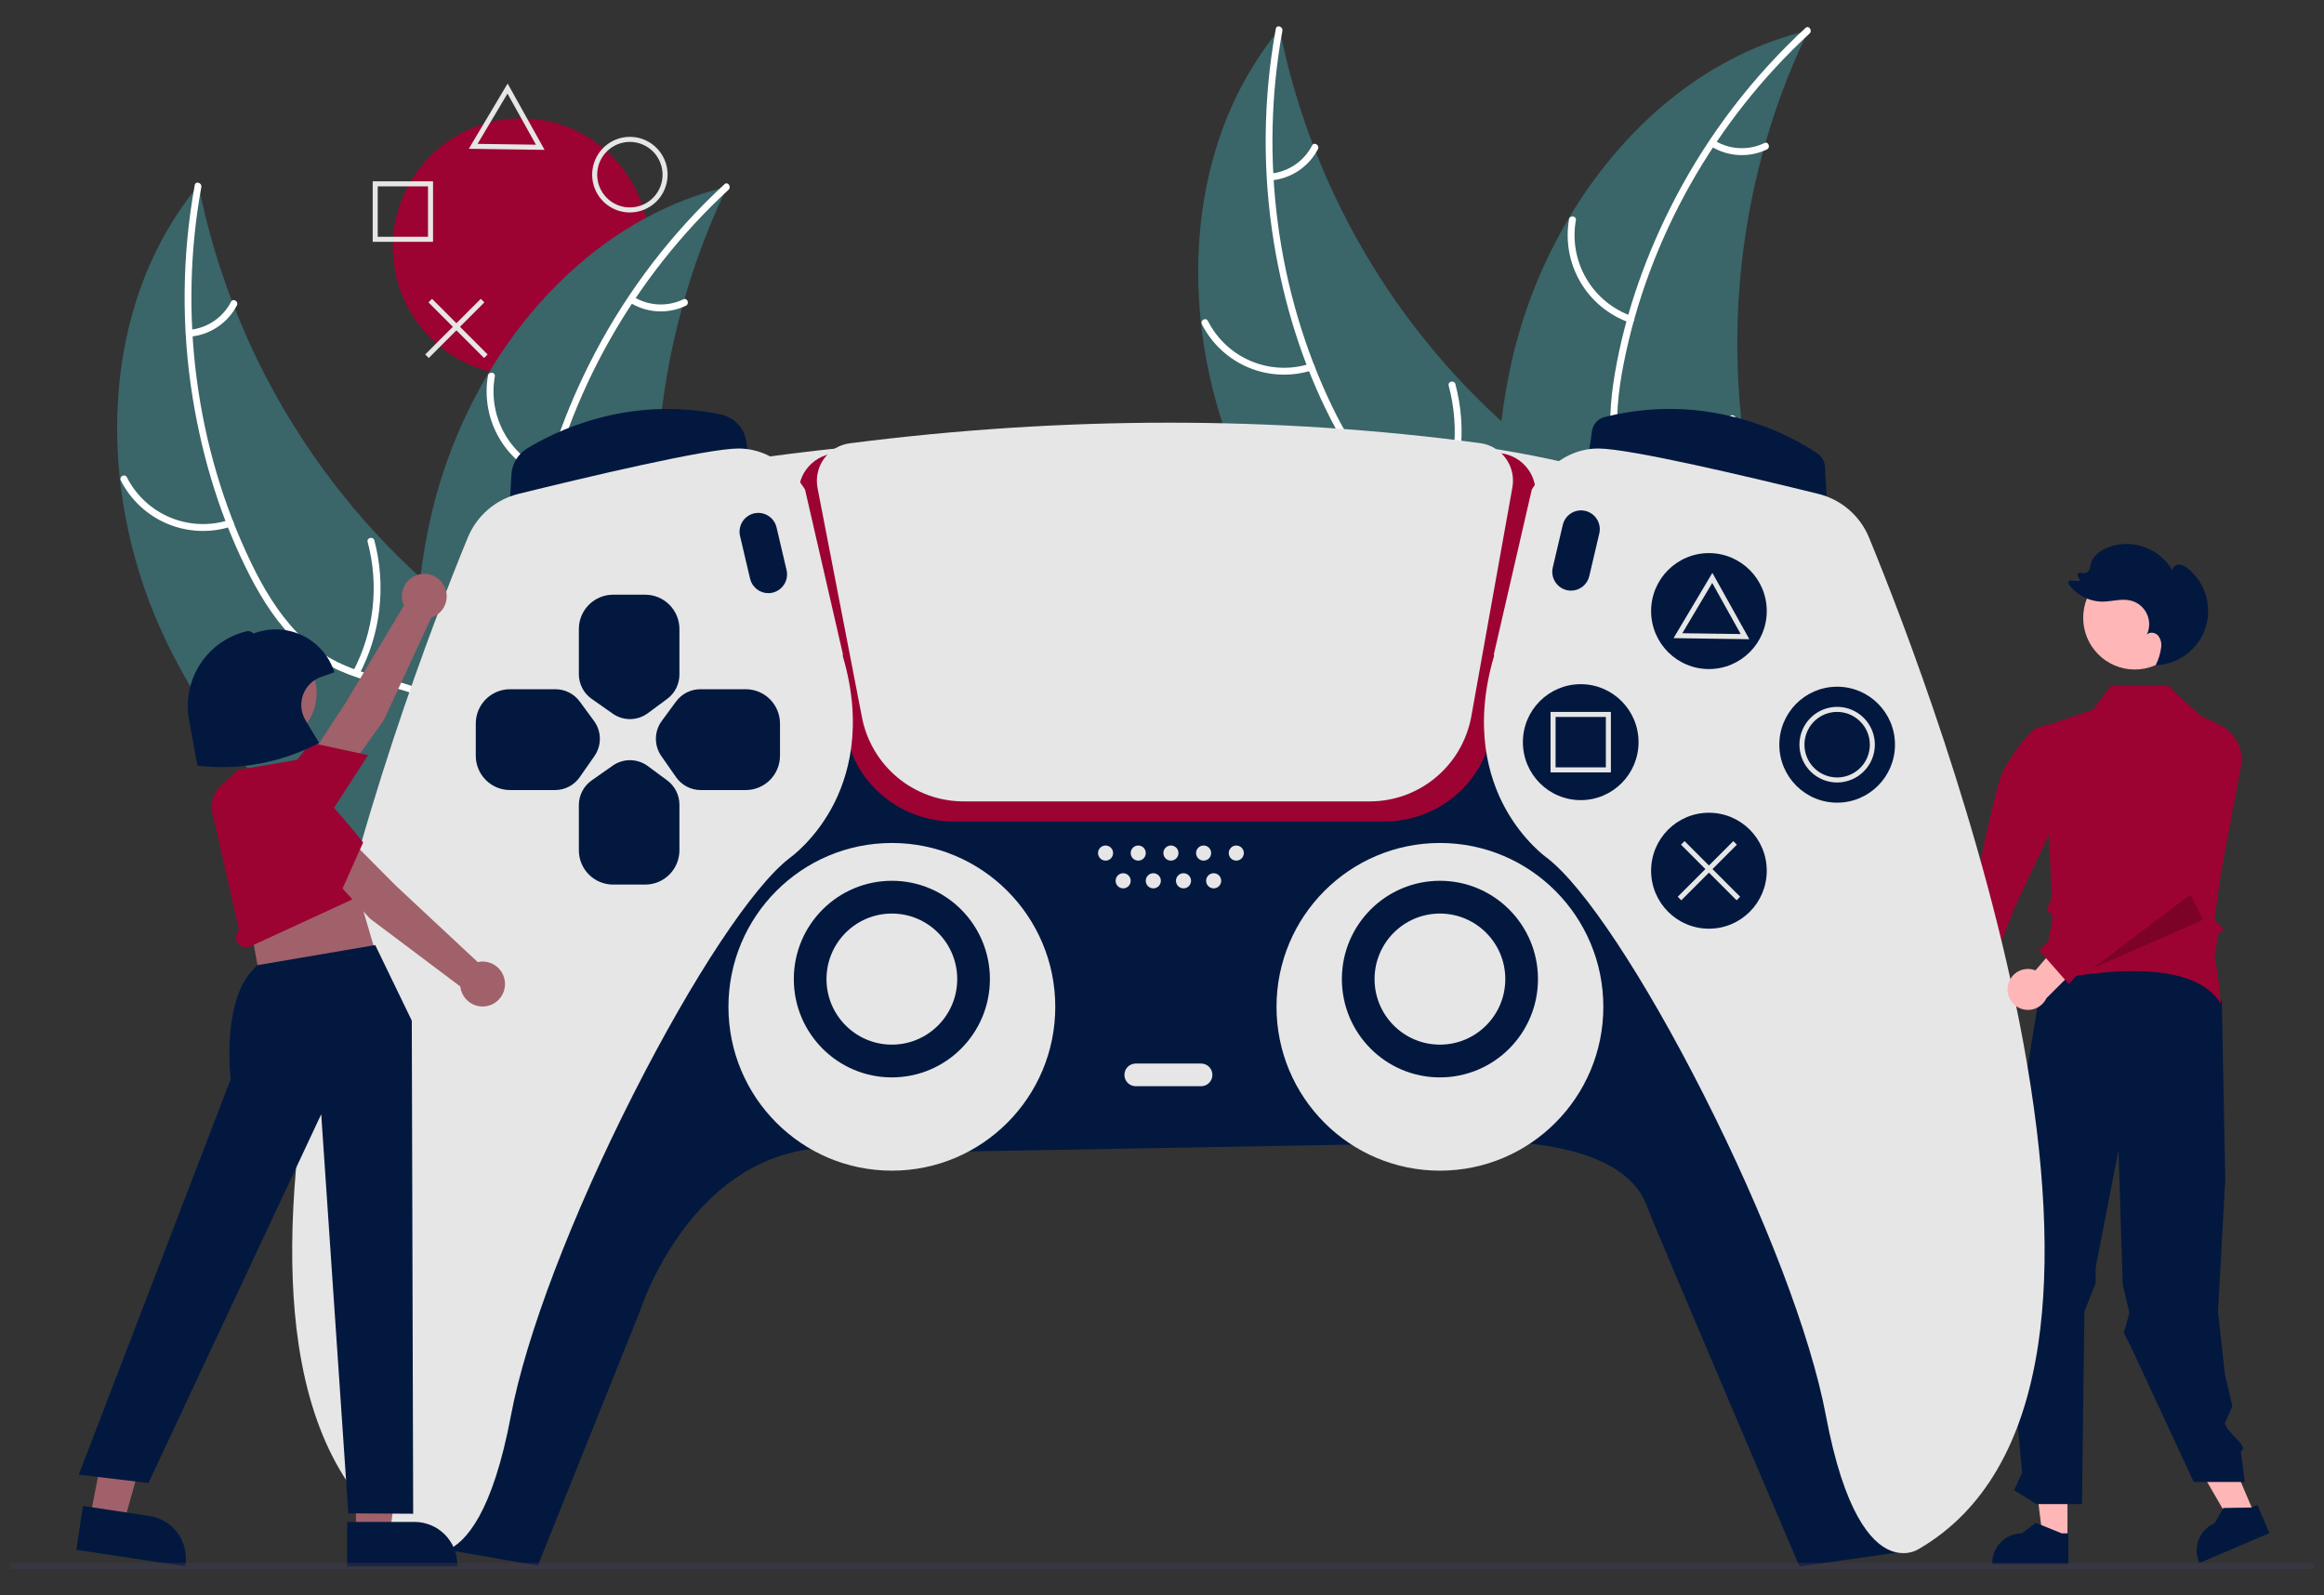 <svg width="485" height="333" viewBox="0 0 485 333" fill="none" xmlns="http://www.w3.org/2000/svg">
<rect x="0" y="0" width="485" height="333" fill="#333333" stroke="none"/>
<g clip-path="url(#clip0_25_1251)">
<path d="M470.717 316.529L465.966 318.558L455.897 301.152L462.909 298.156L470.717 316.529Z" fill="#FFB6B6"/>
<path d="M431.462 321.036L426.299 321.035L423.842 301.064H431.463L431.462 321.036Z" fill="#FFB6B6"/>
<path d="M431.644 326.437L415.765 326.437V326.235C415.765 324.592 416.417 323.016 417.576 321.854C418.735 320.691 420.307 320.039 421.946 320.038H421.946L424.847 317.832L430.258 320.039L431.644 320.039L431.644 326.437Z" fill="#03183F"/>
<path d="M473.605 319.986L458.998 326.228L458.919 326.043C458.276 324.531 458.259 322.825 458.871 321.3C459.483 319.775 460.674 318.557 462.181 317.912L462.182 317.912L463.987 314.742L469.828 314.644L471.103 314.1L473.605 319.986Z" fill="#03183F"/>
<path d="M426.397 202.84L418.55 250.755L420.685 257.895L417.883 262.952L421.998 307.362L420.328 311.05L424.995 313.936H434.493L434.997 273.731L437.343 267.828V264.575L442.119 240.059L442.998 268.102L444.388 274.015L443.221 278.224L444.745 281.173L457.813 309.309H468.463L467.639 302.946C469.547 301.977 464.774 299.146 464.316 297.051L465.884 293.513L464.316 286.83L462.878 273.772L464.394 246.207L463.681 209.088C460.105 204.281 456.138 200.573 451.222 199.535L426.397 202.84Z" fill="#03183F"/>
<path d="M445.508 139.74C451.452 139.74 456.27 134.908 456.27 128.948C456.27 122.988 451.452 118.156 445.508 118.156C439.564 118.156 434.745 122.988 434.745 128.948C434.745 134.908 439.564 139.74 445.508 139.74Z" fill="#FFB6B6"/>
<path d="M401.134 214.16C400.999 213.554 400.999 212.926 401.134 212.32C401.268 211.714 401.533 211.144 401.91 210.652C402.288 210.16 402.768 209.757 403.318 209.471C403.867 209.185 404.473 209.023 405.091 208.997L409.427 194.545L414.439 200.565L409.554 213.366C409.528 214.411 409.121 215.411 408.41 216.175C407.699 216.939 406.733 217.415 405.695 217.513C404.657 217.611 403.62 217.324 402.779 216.706C401.938 216.088 401.353 215.182 401.134 214.16Z" fill="#FFB6B6"/>
<path d="M429.258 154.757L427.315 151.197L424.811 152.035C424.811 152.035 422.047 153.824 418.177 160.575C416.387 163.698 412.517 183.722 412.517 183.722L403.473 207.737L412.693 209.3L420.387 189.509L429.307 170.57L429.258 154.757Z" fill="#9C0332"/>
<path d="M445.109 202.689C452.687 202.689 460.333 204.185 463.464 209.534C463.382 208.371 463.177 206.354 462.964 204.504L462.18 199.533L462.974 194.975L464.023 193.923L462.144 192.039L463.426 182.525L467.657 160.112C467.989 158.348 467.73 156.525 466.922 154.924C466.113 153.323 464.799 152.036 463.185 151.261L459.119 149.301L452.529 143.171L440.608 143.082L436.719 148.152L426.481 151.639L428.199 187.288L427.073 189.923C427.325 190.156 427.858 190.653 428.146 190.973C428.554 191.425 428.035 193.756 427.688 195.105L427.212 198.698L428.71 199.772L426.763 202.078L426.374 205.006C428.307 204.547 436.666 202.689 445.109 202.689Z" fill="#9C0332"/>
<path d="M448.261 139.212C448.307 139.11 448.353 139.008 448.399 138.906C448.381 138.907 448.364 138.909 448.346 138.91L448.261 139.212Z" fill="#03183F"/>
<path d="M456.57 118.647C456.059 118.164 455.394 117.876 454.693 117.834C453.997 117.856 453.291 118.486 453.436 119.17C452.157 116.9 450.123 115.154 447.689 114.239C445.255 113.324 442.577 113.298 440.126 114.165C438.396 114.777 436.7 116.001 436.302 117.797C436.264 118.268 436.123 118.726 435.891 119.137C435.69 119.358 435.429 119.514 435.141 119.587C434.852 119.661 434.548 119.648 434.267 119.55L434.25 119.545C434.154 119.512 434.05 119.509 433.951 119.536C433.853 119.563 433.765 119.618 433.699 119.696C433.633 119.773 433.592 119.869 433.58 119.971C433.569 120.072 433.588 120.174 433.635 120.265L434.125 121.18C433.508 121.318 432.867 121.304 432.256 121.14C432.155 121.114 432.048 121.119 431.95 121.156C431.851 121.193 431.767 121.259 431.708 121.346C431.649 121.433 431.618 121.536 431.619 121.641C431.621 121.746 431.655 121.848 431.717 121.933C432.53 123.049 433.592 123.959 434.818 124.591C436.044 125.223 437.4 125.559 438.778 125.573C440.734 125.561 442.709 124.885 444.613 125.336C445.349 125.51 446.037 125.848 446.626 126.324C447.215 126.799 447.691 127.401 448.018 128.086C448.344 128.77 448.514 129.519 448.515 130.277C448.516 131.036 448.347 131.785 448.021 132.47C448.606 131.828 449.736 131.98 450.334 132.609C450.61 132.945 450.813 133.335 450.932 133.754C451.051 134.172 451.084 134.611 451.027 135.043C450.867 136.365 450.476 137.648 449.871 138.833C452.183 138.762 454.418 137.981 456.273 136.595C458.129 135.209 459.516 133.286 460.246 131.085C460.977 128.884 461.016 126.511 460.358 124.286C459.701 122.062 458.378 120.094 456.57 118.647H456.57Z" fill="#03183F"/>
<path d="M108.736 78.355C123.514 78.355 135.494 66.343 135.494 51.524C135.494 36.706 123.514 24.693 108.736 24.693C93.958 24.693 81.978 36.706 81.978 51.524C81.978 66.343 93.958 78.355 108.736 78.355Z" fill="#9C0332"/>
<path d="M33.53 131.337C20.104 101.558 20.599 63.812 41.436 38.684C48.407 73.529 67.445 104.778 95.182 126.903C105.91 135.397 118.724 143.724 121.654 157.111C123.478 165.441 120.893 174.252 116.425 181.508C111.956 188.764 105.727 194.733 99.569 200.616L98.878 202.629C72.082 184.026 46.957 161.116 33.53 131.337Z" fill="#3A6569"/>
<path d="M42.016 39.046C37.221 65.376 40.783 93.413 52.439 117.537C54.959 122.752 57.968 127.823 61.996 132.018C66.027 136.214 70.846 138.856 76.389 140.479C81.457 141.963 86.812 142.892 91.432 145.585C96.302 148.424 99.324 153.187 100.501 158.649C101.942 165.332 100.901 172.136 99.653 178.754C98.268 186.102 96.712 193.712 98.72 201.099C98.963 201.994 97.564 202.32 97.321 201.426C93.828 188.575 100.62 175.9 99.671 162.979C99.228 156.95 96.97 151.018 91.815 147.525C87.306 144.47 81.785 143.507 76.641 142.05C71.239 140.519 66.388 138.181 62.26 134.302C58.038 130.335 54.825 125.371 52.183 120.243C46.225 108.678 42.297 95.937 40.219 83.108C37.83 68.363 37.973 53.317 40.643 38.621C40.809 37.712 42.181 38.143 42.016 39.046H42.016Z" fill="white"/>
<path d="M48.238 109.897C43.888 111.295 39.184 111.097 34.967 109.338C30.75 107.58 27.293 104.375 25.214 100.297C24.796 99.47 26.058 98.78 26.476 99.608C28.405 103.409 31.625 106.394 35.556 108.024C39.486 109.653 43.868 109.82 47.911 108.494C48.79 108.207 49.112 109.612 48.238 109.897H48.238Z" fill="white"/>
<path d="M73.721 140.066C78.067 131.779 79.139 122.155 76.723 113.111C76.483 112.215 77.882 111.889 78.122 112.784C80.619 122.199 79.483 132.213 74.941 140.826C74.507 141.647 73.29 140.882 73.721 140.066H73.721Z" fill="white"/>
<path d="M39.676 68.832C41.472 68.642 43.192 68.009 44.683 66.988C46.174 65.968 47.389 64.592 48.218 62.984C48.641 62.158 49.858 62.924 49.438 63.744C48.514 65.516 47.17 67.034 45.525 68.166C43.881 69.297 41.985 70.007 40.003 70.234C39.818 70.271 39.626 70.237 39.465 70.137C39.305 70.037 39.189 69.879 39.14 69.697C39.098 69.511 39.13 69.316 39.231 69.154C39.331 68.992 39.491 68.876 39.676 68.832V68.832Z" fill="white"/>
<path d="M151.785 38.975C151.536 39.498 151.286 40.021 151.043 40.555C147.726 47.605 144.985 54.915 142.849 62.41C142.674 62.987 142.506 63.575 142.349 64.155C137.393 82.269 135.834 101.148 137.752 119.832C138.521 127.267 139.854 134.631 141.738 141.863C144.341 151.85 147.955 162.471 147.14 172.443C147.066 173.484 146.929 174.52 146.727 175.544L101.381 203.317C101.246 203.329 101.117 203.35 100.982 203.362L99.222 204.554C99.099 204.188 98.979 203.805 98.856 203.439C98.783 203.227 98.721 203.009 98.649 202.797C98.604 202.653 98.559 202.51 98.51 202.383C98.495 202.335 98.481 202.287 98.472 202.25C98.423 202.123 98.391 202 98.349 201.884C97.673 199.748 97.01 197.604 96.362 195.451C96.356 195.441 96.356 195.441 96.36 195.424C91.461 179.009 87.886 162.039 86.993 145.065C86.966 144.555 86.933 144.034 86.927 143.511C86.567 135.857 86.831 128.187 87.718 120.577C88.216 116.411 88.925 112.274 89.84 108.18C92.227 97.607 96.257 87.477 101.784 78.16C112.803 59.588 129.623 44.756 150.208 39.371C150.735 39.233 151.252 39.102 151.785 38.975Z" fill="#3A6569"/>
<path d="M152.035 39.614C132.396 57.743 118.407 82.279 113.229 108.577C112.109 114.263 111.467 120.128 112.165 125.909C112.863 131.693 115.125 136.712 118.576 141.354C121.732 145.598 125.45 149.573 127.522 154.513C129.705 159.719 129.258 165.347 126.919 170.419C124.056 176.624 119.14 181.429 114.17 185.959C108.652 190.99 102.84 196.127 100.008 203.237C99.665 204.099 98.352 203.514 98.695 202.654C103.622 190.284 116.656 184.264 123.656 173.374C126.922 168.293 128.681 162.194 126.662 156.292C124.897 151.132 121.066 147.03 117.834 142.76C114.44 138.277 111.971 133.481 111.004 127.892C110.015 122.175 110.429 116.273 111.399 110.583C113.586 97.752 118.1 85.208 124.144 73.71C131.089 60.495 140.238 48.568 151.194 38.446C151.872 37.82 152.709 38.992 152.035 39.614L152.035 39.614Z" fill="white"/>
<path d="M114.462 99.94C110.15 98.43 106.513 95.432 104.201 91.482C101.89 87.532 101.054 82.886 101.843 78.375C102.006 77.463 103.427 77.673 103.264 78.587C102.522 82.786 103.301 87.114 105.461 90.788C107.621 94.462 111.019 97.241 115.043 98.623C115.917 98.924 115.331 100.24 114.462 99.94H114.462Z" fill="white"/>
<path d="M116.694 139.413C125.139 135.421 131.774 128.383 135.275 119.704C135.621 118.844 136.934 119.428 136.589 120.287C132.929 129.312 126.009 136.622 117.211 140.757C116.373 141.15 115.859 139.805 116.694 139.413L116.694 139.413Z" fill="white"/>
<path d="M132.282 61.984C133.83 62.917 135.584 63.45 137.387 63.535C139.19 63.62 140.986 63.255 142.614 62.472C143.447 62.068 143.96 63.414 143.132 63.816C141.329 64.672 139.345 65.073 137.353 64.984C135.36 64.894 133.42 64.316 131.701 63.301C131.531 63.219 131.399 63.075 131.331 62.899C131.263 62.722 131.264 62.527 131.335 62.351C131.413 62.177 131.556 62.041 131.733 61.972C131.911 61.904 132.108 61.908 132.282 61.984V61.984Z" fill="white"/>
<path d="M259.137 98.72C245.71 68.941 246.205 31.195 267.042 6.066C274.014 40.911 293.052 72.161 320.788 94.286C331.516 102.78 344.33 111.107 347.261 124.494C349.084 132.824 346.499 141.635 342.031 148.891C337.562 156.147 331.333 162.116 325.175 167.999L324.484 170.012C297.688 151.409 272.563 128.499 259.137 98.72Z" fill="#3A6569"/>
<path d="M267.622 6.429C262.827 32.759 266.389 60.796 278.045 84.92C280.565 90.135 283.574 95.206 287.603 99.4C291.633 103.597 296.452 106.239 301.995 107.862C307.063 109.345 312.418 110.275 317.038 112.968C321.908 115.806 324.93 120.57 326.107 126.032C327.548 132.715 326.507 139.519 325.259 146.137C323.874 153.485 322.319 161.095 324.326 168.482C324.57 169.377 323.171 169.703 322.928 168.809C319.434 155.958 326.226 143.283 325.277 130.362C324.834 124.333 322.576 118.401 317.421 114.908C312.913 111.853 307.391 110.89 302.247 109.432C296.845 107.902 291.994 105.563 287.866 101.685C283.644 97.717 280.431 92.754 277.789 87.626C271.831 76.061 267.903 63.319 265.825 50.491C263.436 35.746 263.579 20.7 266.25 6.004C266.415 5.094 267.787 5.525 267.622 6.429H267.622Z" fill="white"/>
<path d="M273.844 77.278C269.494 78.676 264.791 78.478 260.573 76.719C256.356 74.96 252.899 71.756 250.82 67.678C250.402 66.851 251.664 66.161 252.082 66.989C254.011 70.79 257.231 73.775 261.162 75.404C265.093 77.034 269.475 77.201 273.517 75.875C274.396 75.588 274.718 76.993 273.844 77.278V77.278Z" fill="white"/>
<path d="M299.327 107.449C303.673 99.162 304.745 89.538 302.329 80.494C302.089 79.598 303.488 79.272 303.728 80.166C306.225 89.582 305.089 99.596 300.547 108.209C300.113 109.029 298.896 108.265 299.327 107.449H299.327Z" fill="white"/>
<path d="M265.282 36.215C267.078 36.025 268.798 35.392 270.289 34.371C271.78 33.351 272.995 31.975 273.824 30.367C274.247 29.541 275.464 30.307 275.044 31.127C274.119 32.899 272.776 34.417 271.131 35.548C269.487 36.68 267.591 37.39 265.609 37.617C265.424 37.654 265.232 37.619 265.071 37.52C264.911 37.42 264.795 37.262 264.746 37.08C264.704 36.894 264.736 36.699 264.837 36.536C264.937 36.374 265.097 36.259 265.282 36.215V36.215Z" fill="white"/>
<path d="M377.391 6.357C377.142 6.881 376.892 7.404 376.649 7.938C373.331 14.988 370.591 22.297 368.454 29.793C368.28 30.37 368.112 30.957 367.955 31.538C362.999 49.652 361.44 68.531 363.358 87.215C364.127 94.65 365.46 102.014 367.344 109.246C369.947 119.233 373.561 129.853 372.746 139.826C372.672 140.867 372.534 141.903 372.333 142.927L326.986 170.7C326.852 170.711 326.723 170.733 326.588 170.745L324.828 171.937C324.705 171.571 324.585 171.188 324.462 170.822C324.389 170.61 324.327 170.392 324.255 170.18C324.21 170.036 324.165 169.892 324.116 169.766C324.101 169.718 324.087 169.67 324.078 169.633C324.029 169.506 323.997 169.383 323.955 169.266C323.279 167.131 322.616 164.987 321.968 162.834C321.962 162.823 321.962 162.823 321.966 162.807C317.067 146.392 313.492 129.422 312.599 112.448C312.572 111.938 312.539 111.417 312.533 110.893C312.173 103.24 312.437 95.57 313.323 87.96C313.822 83.794 314.531 79.657 315.446 75.563C317.833 64.99 321.863 54.859 327.39 45.542C338.409 26.971 355.229 12.139 375.814 6.753C376.341 6.616 376.858 6.484 377.391 6.357Z" fill="#3A6569"/>
<path d="M377.641 6.997C358.002 25.125 344.013 49.662 338.835 75.96C337.715 81.645 337.073 87.511 337.771 93.292C338.469 99.076 340.731 104.094 344.182 108.737C347.338 112.981 351.056 116.956 353.127 121.895C355.311 127.102 354.864 132.729 352.524 137.801C349.662 144.007 344.746 148.812 339.776 153.342C334.258 158.373 328.446 163.51 325.614 170.62C325.271 171.481 323.958 170.897 324.301 170.037C329.228 157.667 342.262 151.647 349.262 140.757C352.528 135.676 354.287 129.577 352.268 123.675C350.503 118.515 346.672 114.412 343.44 110.143C340.046 105.66 337.577 100.864 336.61 95.275C335.621 89.558 336.035 83.655 337.005 77.966C339.192 65.135 343.706 52.591 349.75 41.093C356.695 27.878 365.844 15.951 376.8 5.829C377.478 5.203 378.315 6.375 377.641 6.997L377.641 6.997Z" fill="white"/>
<path d="M340.068 67.323C335.756 65.813 332.119 62.815 329.808 58.865C327.496 54.914 326.66 50.269 327.449 45.758C327.612 44.845 329.033 45.056 328.87 45.97C328.128 50.169 328.907 54.496 331.067 58.17C333.227 61.845 336.625 64.624 340.649 66.005C341.523 66.307 340.937 67.622 340.068 67.323H340.068Z" fill="white"/>
<path d="M342.3 106.796C350.746 102.804 357.38 95.766 360.881 87.087C361.228 86.227 362.541 86.811 362.195 87.67C358.535 96.695 351.615 104.005 342.818 108.14C341.979 108.533 341.466 107.187 342.3 106.796L342.3 106.796Z" fill="white"/>
<path d="M357.889 29.365C359.436 30.298 361.19 30.831 362.993 30.916C364.796 31.001 366.592 30.636 368.22 29.853C369.054 29.449 369.566 30.795 368.738 31.197C366.935 32.053 364.951 32.454 362.959 32.364C360.966 32.275 359.026 31.697 357.307 30.682C357.137 30.6 357.005 30.456 356.937 30.28C356.869 30.103 356.87 29.908 356.941 29.732C357.019 29.558 357.162 29.422 357.34 29.353C357.517 29.285 357.714 29.289 357.889 29.365Z" fill="white"/>
<path d="M88.012 319.57L92.968 323.419L112.239 326.772L133.658 273.384C133.658 273.384 146.774 232.238 183.501 240.656L301.551 238.551C301.551 238.551 337.796 234.827 343.786 251.967C344.921 255.213 375.529 326.936 375.529 326.936L396.988 323.899L394.417 262.752L343.448 144.117L254.856 138.57L163.564 144.906L88.012 319.57Z" fill="#03183F"/>
<path d="M186.124 244.338C204.959 244.338 220.227 229.028 220.227 210.142C220.227 191.256 204.959 175.945 186.124 175.945C167.29 175.945 152.021 191.256 152.021 210.142C152.021 229.028 167.29 244.338 186.124 244.338Z" fill="#E6E6E6"/>
<path d="M300.501 244.338C319.336 244.338 334.604 229.028 334.604 210.142C334.604 191.256 319.336 175.945 300.501 175.945C281.666 175.945 266.398 191.256 266.398 210.142C266.398 229.028 281.666 244.338 300.501 244.338Z" fill="#E6E6E6"/>
<path d="M146.25 98.082L160.292 95.321C160.292 95.321 266.014 80.195 332.838 98.082L327.784 112.287L150.972 111.235L146.25 98.082Z" fill="#E6E6E6"/>
<path d="M288.795 171.473H199.073C188.179 171.473 178.764 163.909 176.686 153.487L166.867 104.242C166.649 103.168 166.658 102.06 166.892 100.988C167.126 99.917 167.58 98.907 168.226 98.022C168.901 97.093 169.759 96.314 170.747 95.731C171.735 95.149 172.832 94.777 173.97 94.638C221.291 88.748 268.149 88.738 313.243 94.607C314.364 94.745 315.446 95.113 316.42 95.688C317.394 96.263 318.239 97.032 318.904 97.949C319.545 98.821 320 99.817 320.242 100.873C320.483 101.929 320.504 103.024 320.305 104.09L311.241 153.183C309.285 163.781 299.845 171.473 288.795 171.473Z" fill="#9C0332"/>
<path d="M106.338 106.101L106.729 99.054C106.79 97.956 107.115 96.889 107.677 95.945C108.239 95.001 109.021 94.207 109.955 93.632C115.62 90.147 130.902 82.474 150.403 86.496C151.772 86.781 153.021 87.481 153.98 88.502C154.938 89.522 155.56 90.815 155.761 92.203L156.283 95.869L106.338 106.101Z" fill="#03183F"/>
<path d="M381.337 106.1L331.392 95.868L332.231 89.978C332.328 89.282 332.63 88.631 333.098 88.109C333.567 87.587 334.18 87.217 334.86 87.048C357.35 81.388 374.565 91.439 379.305 94.654C379.755 94.96 380.129 95.366 380.397 95.84C380.666 96.314 380.822 96.844 380.854 97.388L381.337 106.1Z" fill="#03183F"/>
<path d="M90.48 324.165C89.277 324.178 88.095 323.845 87.074 323.205C73.701 315.374 65.364 301.025 62.313 280.567C59.793 263.668 60.845 242.457 65.441 217.523C73.588 173.317 90.665 129.13 97.628 112.185C98.551 109.948 99.984 107.96 101.813 106.381C103.642 104.801 105.816 103.675 108.159 103.092C122.514 99.551 147.575 93.611 154.12 93.611C163.089 93.611 167.942 102.077 167.99 102.163L168.017 102.233L175.893 136.482V136.976C180.239 151.719 177.01 162.368 173.534 168.707C169.761 175.587 164.879 179.021 164.831 179.055C157.165 184.907 144.676 203.759 132.246 228.247C119.329 253.695 109.754 278.805 106.633 295.418C102.812 315.751 97.212 321.976 93.187 323.617C92.329 323.975 91.409 324.161 90.48 324.165V324.165Z" fill="#E6E6E6"/>
<path d="M285.838 167.265H201.062C196.059 167.258 191.213 165.51 187.352 162.318C183.492 159.126 180.856 154.69 179.895 149.766L170.617 101.872C170.411 100.812 170.424 99.721 170.655 98.666C170.886 97.611 171.33 96.615 171.96 95.739C172.591 94.863 173.393 94.125 174.318 93.573C175.244 93.02 176.272 92.663 177.34 92.524C222.055 86.796 266.331 86.786 308.94 92.495C309.993 92.638 311.006 92.994 311.919 93.541C312.831 94.088 313.623 94.815 314.248 95.678C314.873 96.54 315.317 97.52 315.553 98.559C315.79 99.599 315.814 100.675 315.625 101.724L307.06 149.471C306.168 154.463 303.554 158.981 299.674 162.234C295.793 165.488 290.896 167.269 285.838 167.265V167.265Z" fill="#E6E6E6"/>
<path d="M397.197 324.166C396.267 324.162 395.347 323.975 394.488 323.617C390.463 321.976 384.863 315.751 381.042 295.418C377.921 278.805 368.346 253.695 355.429 228.247C342.999 203.759 330.51 184.907 322.835 179.048C322.796 179.021 317.914 175.587 314.141 168.707C310.665 162.368 307.436 151.719 311.782 136.976L311.788 136.423L319.667 102.196L319.685 102.163C319.733 102.077 324.586 93.611 333.555 93.611C340.1 93.611 365.161 99.551 379.516 103.092C381.859 103.675 384.033 104.801 385.862 106.381C387.691 107.96 389.124 109.948 390.047 112.185V112.185C397.011 129.13 414.087 173.317 422.234 217.523C426.83 242.457 427.882 263.668 425.362 280.567C422.311 301.025 413.974 315.374 400.582 323.216C399.567 323.85 398.392 324.18 397.197 324.166V324.166Z" fill="#E6E6E6"/>
<path d="M186.124 224.871C197.425 224.871 206.586 215.685 206.586 204.354C206.586 193.022 197.425 183.836 186.124 183.836C174.823 183.836 165.662 193.022 165.662 204.354C165.662 215.685 174.823 224.871 186.124 224.871Z" fill="#03183F"/>
<path d="M186.124 218.033C193.658 218.033 199.765 211.909 199.765 204.354C199.765 196.8 193.658 190.676 186.124 190.676C178.59 190.676 172.483 196.8 172.483 204.354C172.483 211.909 178.59 218.033 186.124 218.033Z" fill="#E6E6E6"/>
<path d="M300.501 224.871C311.802 224.871 320.963 215.685 320.963 204.354C320.963 193.022 311.802 183.836 300.501 183.836C289.2 183.836 280.039 193.022 280.039 204.354C280.039 215.685 289.2 224.871 300.501 224.871Z" fill="#03183F"/>
<path d="M300.501 218.033C308.035 218.033 314.143 211.909 314.143 204.354C314.143 196.8 308.035 190.676 300.501 190.676C292.968 190.676 286.86 196.8 286.86 204.354C286.86 211.909 292.968 218.033 300.501 218.033Z" fill="#E6E6E6"/>
<path d="M230.721 179.627C231.59 179.627 232.295 178.921 232.295 178.049C232.295 177.177 231.59 176.471 230.721 176.471C229.851 176.471 229.147 177.177 229.147 178.049C229.147 178.921 229.851 179.627 230.721 179.627Z" fill="#E6E6E6"/>
<path d="M237.542 179.627C238.411 179.627 239.116 178.921 239.116 178.049C239.116 177.177 238.411 176.471 237.542 176.471C236.672 176.471 235.968 177.177 235.968 178.049C235.968 178.921 236.672 179.627 237.542 179.627Z" fill="#E6E6E6"/>
<path d="M234.394 185.414C235.263 185.414 235.968 184.708 235.968 183.836C235.968 182.964 235.263 182.258 234.394 182.258C233.524 182.258 232.82 182.964 232.82 183.836C232.82 184.708 233.524 185.414 234.394 185.414Z" fill="#E6E6E6"/>
<path d="M240.689 185.414C241.559 185.414 242.263 184.708 242.263 183.836C242.263 182.964 241.559 182.258 240.689 182.258C239.82 182.258 239.115 182.964 239.115 183.836C239.115 184.708 239.82 185.414 240.689 185.414Z" fill="#E6E6E6"/>
<path d="M246.986 185.414C247.855 185.414 248.56 184.708 248.56 183.836C248.56 182.964 247.855 182.258 246.986 182.258C246.116 182.258 245.412 182.964 245.412 183.836C245.412 184.708 246.116 185.414 246.986 185.414Z" fill="#E6E6E6"/>
<path d="M253.282 185.414C254.151 185.414 254.855 184.708 254.855 183.836C254.855 182.964 254.151 182.258 253.282 182.258C252.412 182.258 251.708 182.964 251.708 183.836C251.708 184.708 252.412 185.414 253.282 185.414Z" fill="#E6E6E6"/>
<path d="M244.362 179.627C245.231 179.627 245.936 178.921 245.936 178.049C245.936 177.177 245.231 176.471 244.362 176.471C243.493 176.471 242.788 177.177 242.788 178.049C242.788 178.921 243.493 179.627 244.362 179.627Z" fill="#E6E6E6"/>
<path d="M251.183 179.627C252.052 179.627 252.757 178.921 252.757 178.049C252.757 177.177 252.052 176.471 251.183 176.471C250.314 176.471 249.609 177.177 249.609 178.049C249.609 178.921 250.314 179.627 251.183 179.627Z" fill="#E6E6E6"/>
<path d="M258.003 179.627C258.873 179.627 259.577 178.921 259.577 178.049C259.577 177.177 258.873 176.471 258.003 176.471C257.134 176.471 256.429 177.177 256.429 178.049C256.429 178.921 257.134 179.627 258.003 179.627Z" fill="#E6E6E6"/>
<path d="M250.658 226.713H237.017C236.391 226.713 235.79 226.464 235.347 226.02C234.905 225.576 234.656 224.974 234.656 224.346C234.656 223.718 234.905 223.116 235.347 222.672C235.79 222.228 236.391 221.979 237.017 221.979H250.658C251.284 221.979 251.885 222.228 252.328 222.672C252.77 223.116 253.019 223.718 253.019 224.346C253.019 224.974 252.77 225.576 252.328 226.02C251.885 226.464 251.284 226.713 250.658 226.713Z" fill="#E6E6E6"/>
<path d="M160.334 123.802C159.453 123.8 158.599 123.5 157.91 122.951C157.22 122.402 156.735 121.636 156.533 120.777L154.441 111.871C154.204 110.859 154.378 109.794 154.924 108.91C155.47 108.026 156.344 107.396 157.353 107.157C158.362 106.919 159.425 107.092 160.307 107.639C161.189 108.185 161.819 109.061 162.057 110.072L164.149 118.978C164.284 119.555 164.287 120.154 164.158 120.732C164.029 121.31 163.771 121.851 163.404 122.315C163.037 122.779 162.57 123.153 162.039 123.411C161.507 123.669 160.924 123.802 160.334 123.802V123.802Z" fill="#03183F"/>
<path d="M327.866 123.277C327.276 123.277 326.693 123.143 326.161 122.886C325.629 122.628 325.163 122.253 324.796 121.789C324.429 121.326 324.171 120.785 324.042 120.207C323.913 119.629 323.916 119.029 324.05 118.453L326.142 109.547C326.381 108.535 327.011 107.66 327.893 107.113C328.775 106.567 329.837 106.393 330.847 106.632C331.856 106.87 332.73 107.501 333.276 108.385C333.822 109.269 333.996 110.334 333.759 111.346L331.667 120.252C331.465 121.111 330.979 121.877 330.29 122.426C329.6 122.974 328.746 123.274 327.866 123.277V123.277Z" fill="#03183F"/>
<path d="M131.469 150.09C130.182 150.09 128.925 149.693 127.871 148.951L123.48 145.869C122.654 145.289 121.979 144.517 121.513 143.62C121.047 142.723 120.804 141.726 120.803 140.715V131.275C120.806 129.379 121.558 127.562 122.894 126.222C124.231 124.881 126.043 124.127 127.934 124.125H134.66C136.55 124.127 138.363 124.881 139.699 126.222C141.036 127.562 141.788 129.379 141.79 131.275V140.807C141.788 141.793 141.556 142.764 141.113 143.644C140.67 144.523 140.028 145.286 139.237 145.872L135.191 148.862C134.113 149.66 132.809 150.09 131.469 150.09V150.09Z" fill="#03183F"/>
<path d="M134.66 184.627H127.934C126.043 184.625 124.231 183.871 122.894 182.53C121.558 181.19 120.806 179.373 120.803 177.477V168.037C120.804 167.025 121.047 166.029 121.513 165.132C121.979 164.235 122.654 163.463 123.48 162.883L127.871 159.8C128.947 159.045 130.232 158.647 131.545 158.663C132.859 158.679 134.134 159.108 135.191 159.89L139.237 162.88C140.028 163.466 140.67 164.229 141.113 165.108C141.556 165.988 141.788 166.959 141.79 167.944V177.477C141.788 179.373 141.036 181.19 139.699 182.53C138.363 183.871 136.55 184.625 134.66 184.627V184.627Z" fill="#03183F"/>
<path d="M155.646 164.897H146.232C145.223 164.897 144.229 164.653 143.335 164.186C142.44 163.719 141.671 163.042 141.092 162.214L138.018 157.81C137.264 156.732 136.867 155.443 136.883 154.126C136.899 152.809 137.327 151.53 138.107 150.471L141.089 146.413C141.673 145.621 142.434 144.977 143.311 144.532C144.188 144.088 145.157 143.855 146.14 143.854H155.646C157.537 143.856 159.349 144.61 160.686 145.95C162.023 147.29 162.775 149.108 162.777 151.003V157.748C162.775 159.643 162.023 161.46 160.686 162.801C159.349 164.141 157.537 164.895 155.646 164.897V164.897Z" fill="#03183F"/>
<path d="M115.837 164.897H106.423C104.532 164.895 102.72 164.141 101.383 162.801C100.046 161.46 99.294 159.643 99.292 157.748V151.003C99.294 149.108 100.046 147.29 101.383 145.95C102.72 144.61 104.532 143.856 106.423 143.854H115.929C116.912 143.855 117.881 144.088 118.758 144.532C119.635 144.977 120.396 145.621 120.98 146.413L123.962 150.471C124.742 151.53 125.17 152.809 125.186 154.126C125.202 155.443 124.805 156.732 124.051 157.81L120.977 162.214C120.398 163.042 119.629 163.719 118.734 164.186C117.839 164.653 116.846 164.897 115.837 164.897V164.897Z" fill="#03183F"/>
<path d="M356.641 139.644C363.305 139.644 368.708 134.226 368.708 127.544C368.708 120.861 363.305 115.443 356.641 115.443C349.976 115.443 344.573 120.861 344.573 127.544C344.573 134.226 349.976 139.644 356.641 139.644Z" fill="#03183F"/>
<path d="M383.398 167.529C390.063 167.529 395.466 162.111 395.466 155.428C395.466 148.746 390.063 143.328 383.398 143.328C376.734 143.328 371.331 148.746 371.331 155.428C371.331 162.111 376.734 167.529 383.398 167.529Z" fill="#03183F"/>
<path d="M356.641 193.833C363.305 193.833 368.708 188.416 368.708 181.733C368.708 175.05 363.305 169.633 356.641 169.633C349.976 169.633 344.573 175.05 344.573 181.733C344.573 188.416 349.976 193.833 356.641 193.833Z" fill="#03183F"/>
<path d="M329.882 167.001C336.547 167.001 341.95 161.584 341.95 154.901C341.95 148.218 336.547 142.801 329.882 142.801C323.218 142.801 317.815 148.218 317.815 154.901C317.815 161.584 323.218 167.001 329.882 167.001Z" fill="#03183F"/>
<path d="M383.399 163.318C381.842 163.318 380.32 162.855 379.026 161.988C377.732 161.121 376.723 159.888 376.128 158.447C375.532 157.005 375.376 155.418 375.68 153.887C375.983 152.356 376.733 150.95 377.834 149.847C378.934 148.743 380.337 147.991 381.863 147.687C383.39 147.382 384.972 147.539 386.41 148.136C387.848 148.733 389.077 149.745 389.942 151.042C390.807 152.34 391.268 153.866 391.268 155.427C391.266 157.519 390.436 159.525 388.961 161.004C387.485 162.483 385.485 163.316 383.399 163.318V163.318ZM383.399 148.587C382.05 148.587 380.731 148.988 379.609 149.74C378.488 150.491 377.613 151.56 377.097 152.809C376.581 154.059 376.446 155.434 376.709 156.761C376.972 158.088 377.622 159.306 378.576 160.263C379.529 161.219 380.745 161.871 382.068 162.134C383.391 162.398 384.762 162.263 386.009 161.745C387.255 161.228 388.32 160.351 389.07 159.226C389.819 158.102 390.219 156.779 390.219 155.427C390.217 153.613 389.498 151.875 388.219 150.593C386.941 149.311 385.207 148.589 383.399 148.587V148.587Z" fill="#E6E6E6"/>
<path d="M365.073 133.415L349.257 133.191L357.359 119.568L365.073 133.415ZM351.09 132.164L363.271 132.337L357.329 121.673L351.09 132.164Z" fill="#E6E6E6"/>
<path d="M336.179 161.214H323.587V148.588H336.179V161.214ZM324.636 160.162H335.129V149.64H324.636V160.162Z" fill="#E6E6E6"/>
<path d="M363.152 187.165L357.384 181.391L362.471 176.3L361.729 175.555L356.641 180.647L351.552 175.555L350.811 176.3L355.898 181.391L350.129 187.165L350.871 187.91L356.641 182.135L362.411 187.91L363.152 187.165Z" fill="#E6E6E6"/>
<path d="M131.452 44.347C129.895 44.347 128.374 43.885 127.079 43.017C125.785 42.15 124.777 40.918 124.181 39.476C123.585 38.034 123.429 36.447 123.733 34.916C124.037 33.386 124.786 31.979 125.887 30.876C126.987 29.772 128.39 29.021 129.916 28.716C131.443 28.412 133.025 28.568 134.463 29.165C135.902 29.762 137.131 30.774 137.995 32.072C138.86 33.369 139.322 34.895 139.322 36.456C139.319 38.548 138.489 40.554 137.014 42.033C135.539 43.513 133.538 44.345 131.452 44.347V44.347ZM131.452 29.617C130.103 29.617 128.784 30.018 127.662 30.769C126.541 31.521 125.667 32.589 125.15 33.839C124.634 35.088 124.499 36.464 124.762 37.79C125.025 39.117 125.675 40.336 126.629 41.292C127.583 42.248 128.798 42.9 130.121 43.164C131.444 43.428 132.816 43.292 134.062 42.775C135.308 42.257 136.373 41.38 137.123 40.256C137.872 39.131 138.272 37.809 138.272 36.456C138.27 34.643 137.551 32.904 136.272 31.622C134.994 30.34 133.26 29.619 131.452 29.617V29.617Z" fill="#E6E6E6"/>
<path d="M113.651 31.278L97.835 31.054L105.937 17.432L113.651 31.278ZM99.667 30.027L111.848 30.2L105.907 19.536L99.667 30.027Z" fill="#E6E6E6"/>
<path d="M90.373 50.472H77.781V37.846H90.373V50.472ZM78.83 49.42H89.324V38.898H78.83V49.42Z" fill="#E6E6E6"/>
<path d="M101.761 73.978L95.993 68.205L101.08 63.114L100.338 62.369L95.25 67.462L90.161 62.369L89.42 63.114L94.507 68.205L88.738 73.978L89.479 74.724L95.25 68.948L101.02 74.724L101.761 73.978Z" fill="#E6E6E6"/>
<path opacity="0.2" d="M457.114 186.73L436.749 202.099L459.737 191.991L457.114 186.73Z" fill="black"/>
<path d="M80.404 205.67L54.696 206.722L51.548 189.361L73.584 182.521L80.404 205.67Z" fill="#A0616A"/>
<path d="M70.952 163.121L65.218 157.266L72.249 146.486L84.283 126.401C83.89 125.535 83.768 124.571 83.933 123.634C84.099 122.698 84.543 121.834 85.209 121.157C85.875 120.48 86.73 120.021 87.661 119.842C88.593 119.663 89.556 119.771 90.425 120.153C91.293 120.535 92.026 121.172 92.525 121.98C93.025 122.789 93.268 123.73 93.222 124.68C93.176 125.629 92.844 126.543 92.269 127.299C91.695 128.056 90.905 128.619 90.004 128.916L80.071 150.359L70.952 163.121Z" fill="#A0616A"/>
<path d="M64.6 176.487C63.927 177.533 62.968 178.362 61.837 178.875C60.706 179.388 59.452 179.564 58.225 179.382C57.056 179.244 55.953 178.766 55.051 178.008C54.15 177.25 53.488 176.245 53.148 175.115C52.898 174.313 52.825 173.467 52.935 172.634C53.044 171.801 53.334 171.002 53.783 170.293C57.619 163.808 64.694 155.245 64.765 155.16L64.877 155.023L76.81 157.616L64.6 176.487Z" fill="#9C0332"/>
<path d="M74.277 319.986L81.406 319.986L84.798 292.41L74.275 292.411L74.277 319.986Z" fill="#A0616A"/>
<path d="M72.458 317.651L86.499 317.65H86.5C88.873 317.651 91.149 318.596 92.827 320.278C94.505 321.961 95.448 324.243 95.448 326.623V326.914L72.458 326.915L72.458 317.651Z" fill="#03183F"/>
<path d="M18.762 316.891L25.811 317.959L33.276 291.202L24.035 289.625L18.762 316.891Z" fill="#A0616A"/>
<path d="M17.312 314.311L31.195 316.415L31.195 316.415C33.542 316.771 35.651 318.046 37.06 319.962C38.468 321.877 39.06 324.275 38.705 326.628L38.662 326.916L15.931 323.471L17.312 314.311Z" fill="#03183F"/>
<path d="M53.646 201.461L78.306 197.252L85.936 213.022L86.226 315.946L72.692 315.861L67.035 232.557L30.979 309.532L16.44 307.782L48.135 225.268C48.135 225.268 46.39 210.69 51.915 203.4L53.646 201.461Z" fill="#03183F"/>
<path d="M44.492 170.391C44.115 169.256 44.075 168.035 44.377 166.878C44.678 165.72 45.309 164.675 46.191 163.87L49.696 160.676L59.576 159.007L65.753 157.881L75.682 186.731L51.567 197.841C49.451 197.383 48.605 196.222 49.837 193.914L44.492 170.391Z" fill="#9C0332"/>
<path d="M66.624 180.125L73.522 175.711L82.585 184.838L99.694 200.799C100.62 200.592 101.586 200.672 102.466 201.028C103.345 201.384 104.096 201.999 104.619 202.792C105.142 203.585 105.412 204.519 105.395 205.47C105.377 206.42 105.072 207.343 104.52 208.116C103.967 208.889 103.194 209.476 102.302 209.799C101.41 210.122 100.442 210.166 99.524 209.924C98.607 209.683 97.784 209.168 97.165 208.448C96.546 207.728 96.16 206.836 96.057 205.891L77.189 191.711L66.624 180.125Z" fill="#A0616A"/>
<path d="M54.897 171.129C54.016 170.252 53.406 169.14 53.139 167.924C52.872 166.709 52.959 165.442 53.391 164.276C53.768 163.158 54.462 162.175 55.388 161.447C56.314 160.72 57.432 160.279 58.605 160.178C59.438 160.099 60.28 160.202 61.07 160.482C61.86 160.762 62.579 161.211 63.178 161.799C68.712 166.903 75.603 175.615 75.672 175.702L75.782 175.841L70.784 187.011L54.897 171.129Z" fill="#9C0332"/>
<path d="M55.24 155.496C61.229 155.496 66.085 150.627 66.085 144.621C66.085 138.615 61.229 133.746 55.24 133.746C49.25 133.746 44.394 138.615 44.394 144.621C44.394 150.627 49.25 155.496 55.24 155.496Z" fill="#A0616A"/>
<path d="M46.459 160.114C44.778 160.114 43.097 160.011 41.428 159.806L41.199 159.778L39.452 150.269C38.711 146.237 39.537 142.074 41.761 138.634C43.984 135.195 47.436 132.739 51.409 131.771C51.674 131.703 51.952 131.711 52.214 131.792C52.475 131.873 52.709 132.024 52.889 132.23L53.306 132.085C54.901 131.527 56.59 131.29 58.277 131.386C59.964 131.483 61.615 131.912 63.136 132.649C64.657 133.385 66.019 134.415 67.143 135.68C68.267 136.944 69.132 138.418 69.689 140.017L69.792 140.314L67.011 141.287C66.145 141.589 65.357 142.082 64.704 142.729C64.052 143.376 63.551 144.16 63.239 145.025C62.927 145.89 62.811 146.814 62.9 147.73C62.989 148.646 63.28 149.53 63.752 150.319L66.595 155.064L66.292 155.216C60.157 158.388 53.362 160.066 46.459 160.114V160.114Z" fill="#03183F"/>
<path d="M419.055 205.622C419.18 205.014 419.437 204.441 419.807 203.943C420.178 203.445 420.652 203.035 421.198 202.741C421.743 202.448 422.346 202.277 422.964 202.242C423.583 202.208 424.201 202.309 424.776 202.54L434.64 191.141L436.749 198.692L427.059 208.359C426.609 209.302 425.829 210.046 424.868 210.451C423.907 210.856 422.831 210.893 421.844 210.555C420.858 210.218 420.029 209.529 419.515 208.62C419 207.711 418.837 206.644 419.055 205.622H419.055Z" fill="#FFB6B6"/>
<path d="M463.07 155.506L467.11 155.287L467.719 157.863C467.719 157.863 467.659 161.161 463.975 168.016C460.29 174.871 431.743 205.392 431.743 205.392L425.56 198.357L440.841 182.574L450.095 166.031L463.07 155.506Z" fill="#9C0332"/>
<path d="M2.654 327.5H482.346C482.519 327.5 482.686 327.43 482.808 327.307C482.931 327.184 483 327.017 483 326.844C483 326.67 482.931 326.503 482.808 326.38C482.686 326.257 482.519 326.188 482.346 326.188H2.654C2.481 326.188 2.314 326.257 2.192 326.38C2.069 326.503 2 326.67 2 326.844C2 327.017 2.069 327.184 2.192 327.307C2.314 327.43 2.481 327.5 2.654 327.5Z" fill="#3F3D56" fill-opacity="0.4"/>
</g>
<defs>
<clipPath id="clip0_25_1251">
<rect width="481" height="322" fill="white" transform="translate(2 5.5)"/>
</clipPath>
</defs>
</svg>
